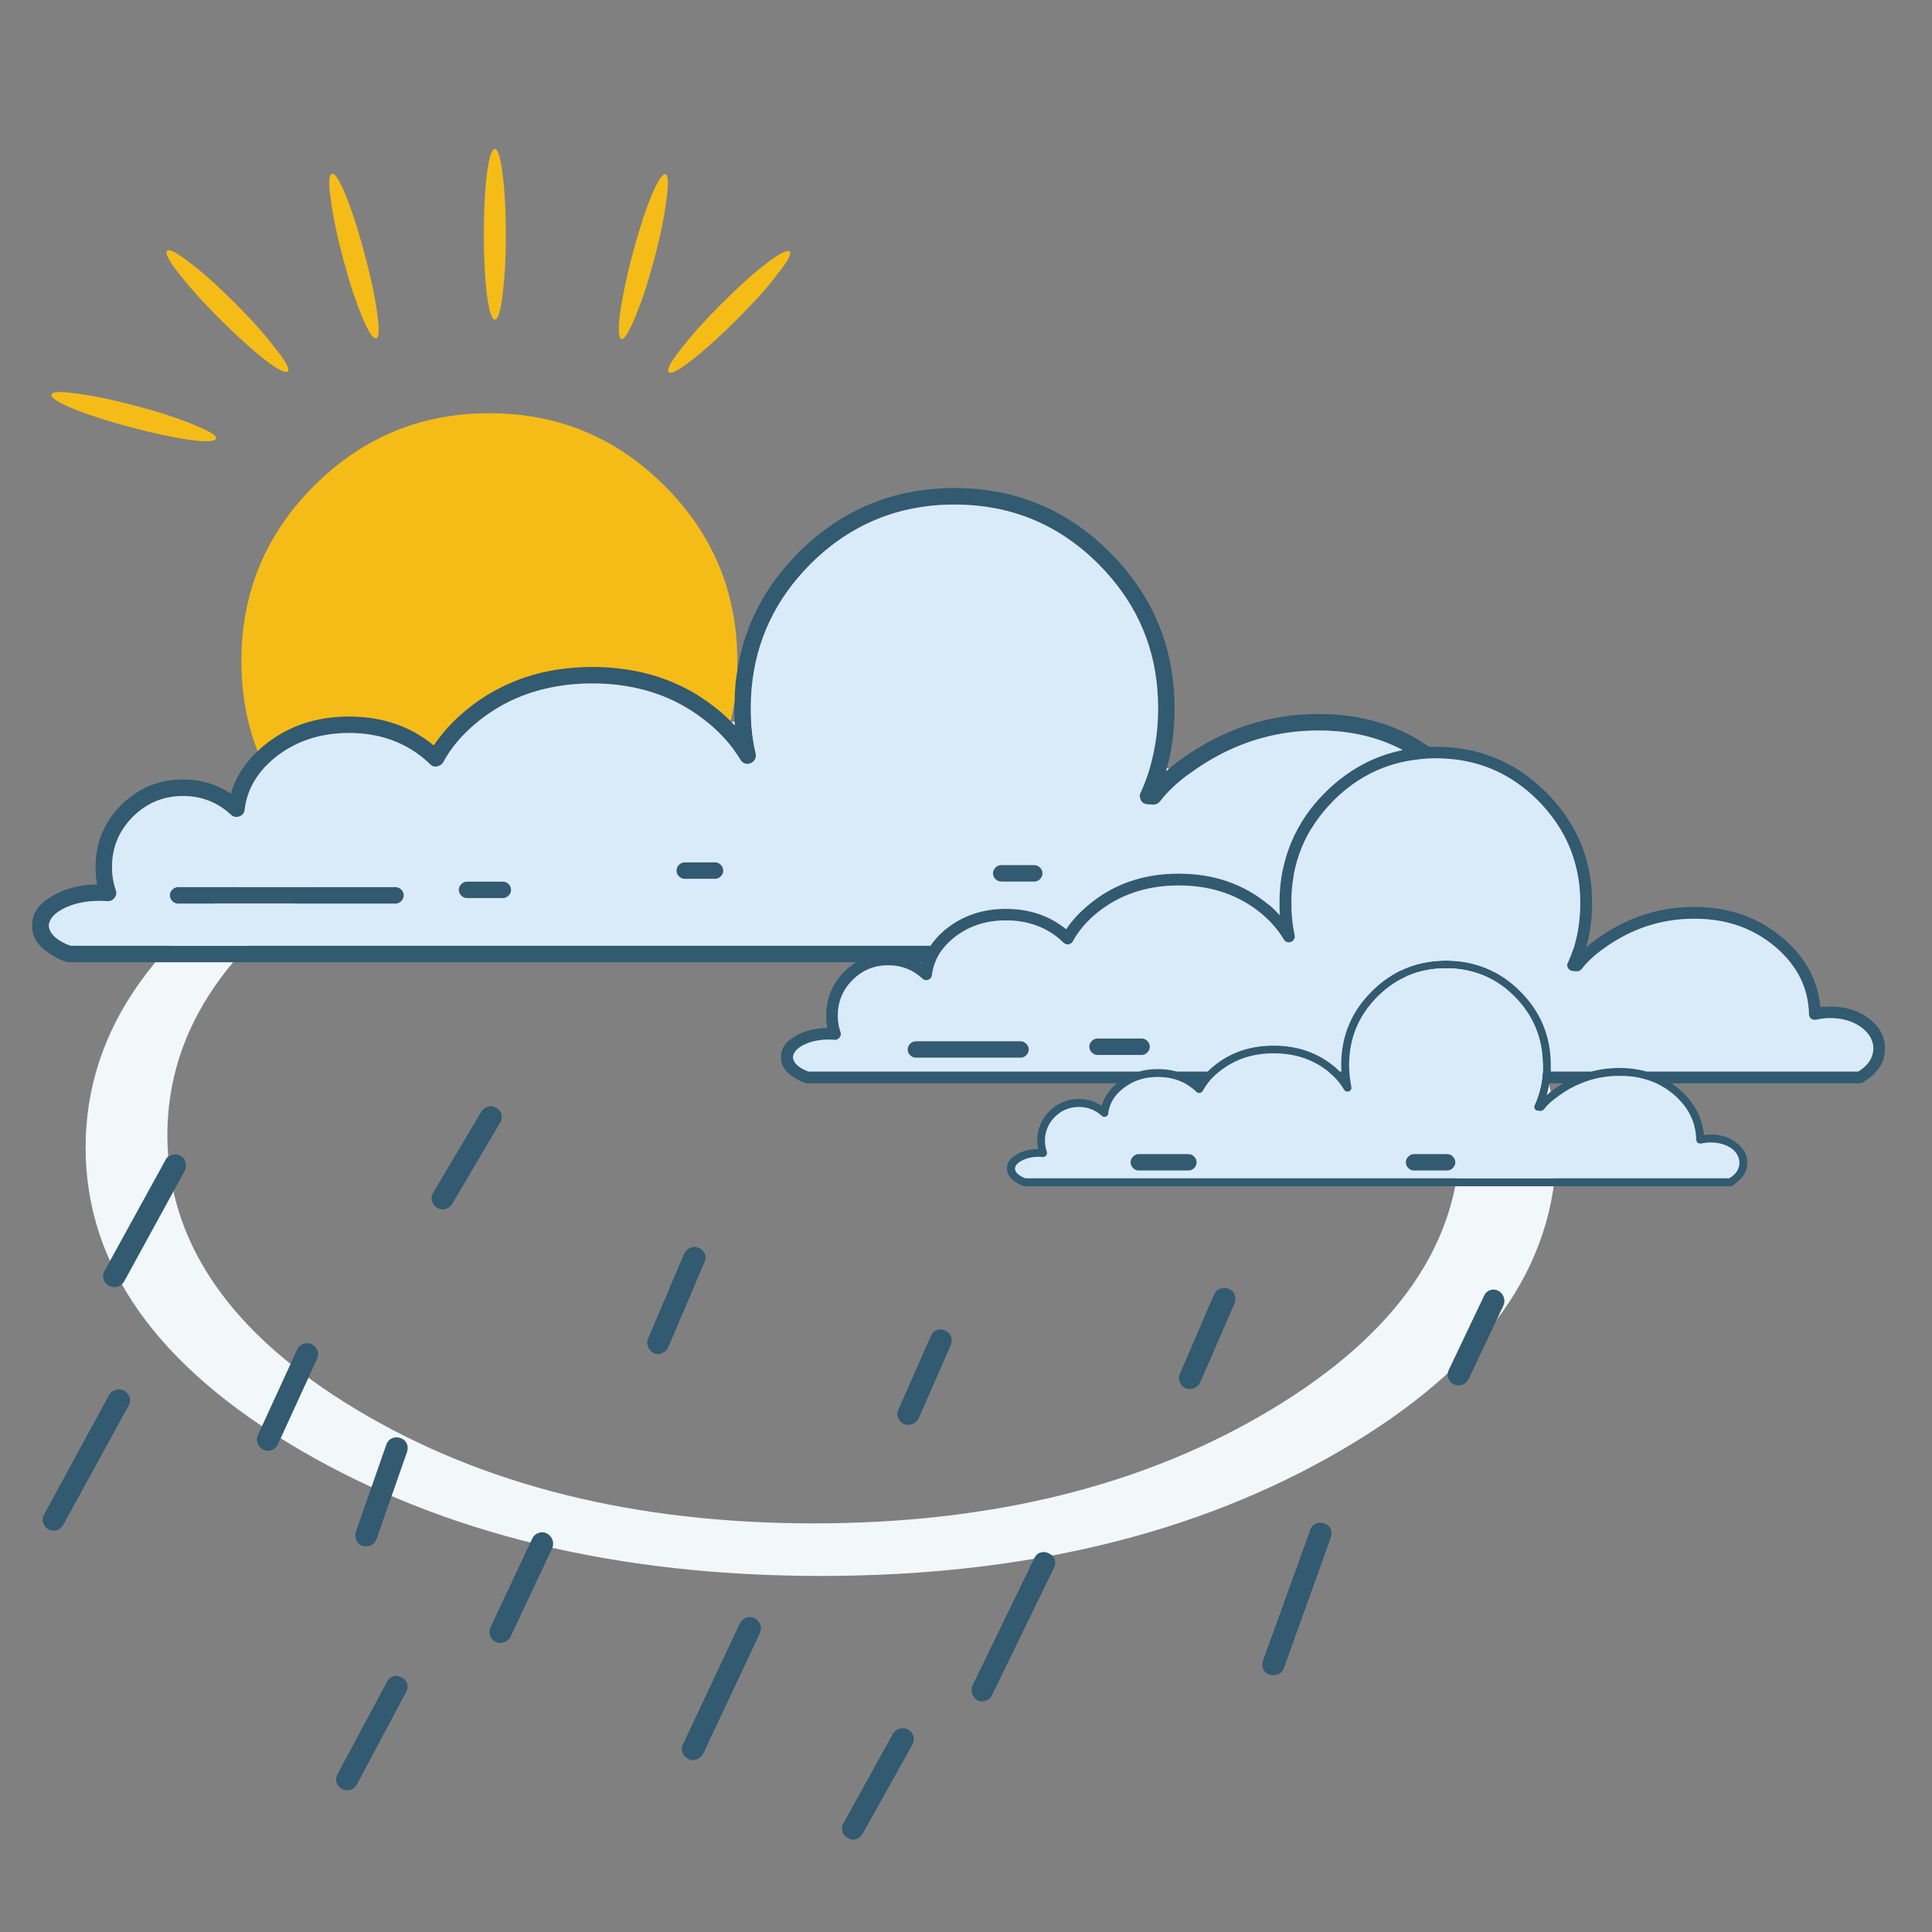 <?xml version="1.0" encoding="utf-8"?>
<!-- Generator: Adobe Illustrator 16.0.0, SVG Export Plug-In . SVG Version: 6.00 Build 0)  -->
<!DOCTYPE svg PUBLIC "-//W3C//DTD SVG 1.1//EN" "http://www.w3.org/Graphics/SVG/1.1/DTD/svg11.dtd">
<svg version="1.1" id="Layer_1" xmlns="http://www.w3.org/2000/svg" xmlns:xlink="http://www.w3.org/1999/xlink" x="0px" y="0px"
	 width="300px" height="300px" viewBox="0 0 300 300" enable-background="new 0 0 300 300" xml:space="preserve">
<rect x="0" y="0" width="300" height="300" fill="#808080" stroke="none"/>
<g>
	<path fill-rule="evenodd" clip-rule="evenodd" fill="#F2F7F9" d="M197.351,133.689c-19.601-11.766-43.261-17.649-70.981-17.649
		s-51.381,5.883-70.981,17.649c-19.601,11.766-29.401,25.968-29.401,42.605s9.8,30.84,29.401,42.606
		c19.601,11.766,43.261,17.649,70.981,17.649s51.38-5.884,70.981-17.649c19.601-11.767,29.401-25.969,29.401-42.606
		S216.951,145.455,197.351,133.689z M208.205,131.125c22.307,12.991,33.461,28.674,33.461,47.05
		c0,18.375-11.154,34.059-33.461,47.05c-22.278,12.991-49.188,19.487-80.725,19.487c-31.538,0-58.46-6.496-80.767-19.487
		c-22.279-12.991-33.418-28.675-33.418-47.05c0-18.376,11.139-34.06,33.418-47.05c22.307-12.991,49.229-19.487,80.767-19.487
		C159.018,111.639,185.927,118.134,208.205,131.125z"/>
	<path fill-rule="evenodd" clip-rule="evenodd" fill="#325A70" d="M61.114,260.311c0.427-0.142,0.84-0.086,1.239,0.171
		c0.456,0.199,0.755,0.526,0.897,0.982c0.114,0.428,0.057,0.841-0.171,1.239l-7.649,14.358c-0.228,0.428-0.555,0.713-0.982,0.855
		c-0.484,0.143-0.926,0.1-1.325-0.128c-0.457-0.229-0.741-0.57-0.855-1.025c-0.143-0.456-0.085-0.897,0.171-1.325l7.649-14.273
		C60.289,260.709,60.63,260.424,61.114,260.311z M60.003,224.285c0.171-0.456,0.456-0.77,0.855-0.94
		c0.427-0.199,0.868-0.213,1.324-0.042c0.457,0.143,0.784,0.428,0.983,0.854c0.171,0.398,0.186,0.826,0.043,1.282l-4.743,13.547
		c-0.171,0.456-0.457,0.783-0.855,0.982c-0.427,0.171-0.869,0.199-1.325,0.086c-0.456-0.171-0.769-0.47-0.94-0.897
		c-0.2-0.428-0.228-0.869-0.085-1.324L60.003,224.285z M17.953,215.825c0.456-0.144,0.897-0.1,1.325,0.127
		c0.398,0.2,0.684,0.542,0.855,1.026c0.114,0.456,0.056,0.883-0.171,1.281L9.833,236.764c-0.256,0.428-0.598,0.713-1.026,0.854
		c-0.456,0.115-0.883,0.071-1.281-0.128c-0.428-0.256-0.698-0.599-0.813-1.026c-0.171-0.455-0.128-0.882,0.128-1.281l10.085-18.546
		C17.156,216.209,17.497,215.938,17.953,215.825z M26.713,179.329c0.456-0.142,0.884-0.101,1.282,0.129
		c0.399,0.198,0.669,0.541,0.812,1.024c0.114,0.456,0.071,0.898-0.128,1.325l-9.401,17.18c-0.256,0.398-0.598,0.669-1.026,0.813
		c-0.484,0.113-0.926,0.07-1.324-0.129c-0.428-0.229-0.698-0.57-0.812-1.026c-0.171-0.484-0.128-0.925,0.128-1.324l9.444-17.179
		C25.887,179.714,26.229,179.443,26.713,179.329z M49.277,209.67c0.17,0.456,0.156,0.898-0.043,1.325l-6.068,13.247
		c-0.2,0.428-0.512,0.728-0.94,0.898c-0.456,0.2-0.897,0.185-1.325-0.044c-0.428-0.199-0.727-0.512-0.897-0.939
		c-0.172-0.456-0.157-0.896,0.042-1.324l6.111-13.291c0.2-0.398,0.513-0.684,0.94-0.854c0.456-0.171,0.883-0.157,1.282,0.043
		C48.807,208.93,49.106,209.243,49.277,209.67z M26.756,138.133c0.256-0.256,0.555-0.384,0.897-0.384h33.76
		c0.342,0,0.641,0.128,0.898,0.384c0.256,0.257,0.384,0.556,0.384,0.897c0,0.342-0.128,0.641-0.384,0.898
		c-0.257,0.256-0.556,0.384-0.898,0.384h-33.76c-0.342,0-0.641-0.128-0.897-0.384c-0.257-0.257-0.384-0.556-0.384-0.898
		C26.372,138.689,26.5,138.39,26.756,138.133z M139.66,268.431c0.456-0.143,0.898-0.101,1.325,0.127
		c0.427,0.229,0.713,0.57,0.855,1.026c0.113,0.455,0.057,0.897-0.171,1.325l-7.734,13.845c-0.256,0.428-0.599,0.713-1.026,0.855
		c-0.456,0.113-0.883,0.043-1.282-0.215c-0.427-0.227-0.698-0.555-0.812-0.982c-0.143-0.427-0.1-0.84,0.128-1.239l7.692-13.931
		C138.891,268.814,139.232,268.543,139.66,268.431z M224.957,212.747l5.471-11.494c0.17-0.428,0.47-0.728,0.896-0.898
		c0.456-0.171,0.897-0.143,1.325,0.086c0.398,0.199,0.684,0.526,0.854,0.982c0.142,0.427,0.129,0.854-0.042,1.282l-5.428,11.452
		c-0.229,0.399-0.542,0.684-0.94,0.854c-0.484,0.172-0.927,0.157-1.324-0.042c-0.428-0.199-0.728-0.526-0.897-0.983
		C224.729,213.559,224.757,213.146,224.957,212.747z M224.701,179.2c0.341,0,0.641,0.129,0.897,0.386
		c0.256,0.256,0.384,0.556,0.384,0.896c0,0.343-0.128,0.642-0.384,0.898c-0.257,0.256-0.557,0.384-0.897,0.384h-5.129
		c-0.342,0-0.641-0.128-0.897-0.384c-0.256-0.257-0.384-0.556-0.384-0.898c0-0.341,0.128-0.641,0.384-0.896
		c0.257-0.257,0.556-0.386,0.897-0.386H224.701z M241.28,169.159c0.484-0.343,0.97-0.656,1.453-0.94h-2.136
		c-0.115,0.627-0.256,1.239-0.428,1.837C240.513,169.742,240.882,169.443,241.28,169.159z M206.624,237.405
		c0.171,0.398,0.185,0.825,0.043,1.281l-7.308,20.342c-0.171,0.456-0.456,0.77-0.854,0.94c-0.456,0.171-0.912,0.2-1.368,0.085
		c-0.456-0.171-0.783-0.457-0.982-0.854c-0.199-0.428-0.214-0.868-0.043-1.324l7.351-20.299c0.142-0.456,0.427-0.784,0.854-0.983
		s0.869-0.213,1.325-0.042C206.098,236.693,206.425,236.978,206.624,237.405z M160.6,241.978c0.199-0.456,0.527-0.756,0.982-0.897
		c0.428-0.142,0.854-0.101,1.281,0.129c0.456,0.198,0.756,0.512,0.898,0.939c0.143,0.455,0.114,0.883-0.086,1.282l-9.615,19.743
		c-0.228,0.455-0.555,0.754-0.982,0.897c-0.454,0.17-0.883,0.156-1.281-0.044c-0.428-0.256-0.713-0.598-0.855-1.024
		c-0.143-0.456-0.114-0.898,0.085-1.326L160.6,241.978z M189.445,200.141c0.455-0.199,0.911-0.199,1.367,0
		c0.427,0.171,0.727,0.471,0.896,0.897c0.171,0.428,0.171,0.869,0,1.325l-5.341,12.307c-0.227,0.428-0.556,0.728-0.982,0.898
		c-0.457,0.17-0.897,0.17-1.324,0c-0.428-0.2-0.714-0.527-0.855-0.983c-0.2-0.428-0.2-0.84,0-1.239l5.298-12.308
		C188.705,200.582,189.018,200.283,189.445,200.141z M184.53,179.2c0.342,0,0.641,0.129,0.897,0.386
		c0.257,0.256,0.385,0.556,0.385,0.896c0,0.343-0.128,0.642-0.385,0.898c-0.257,0.256-0.556,0.384-0.897,0.384h-7.691
		c-0.343,0-0.641-0.128-0.897-0.384c-0.258-0.257-0.385-0.556-0.385-0.898c0-0.341,0.127-0.641,0.385-0.896
		c0.257-0.257,0.555-0.386,0.897-0.386H184.53z M140.386,221.124c-0.455-0.201-0.768-0.528-0.939-0.984
		c-0.171-0.427-0.157-0.84,0.042-1.238l5.043-11.41c0.17-0.456,0.47-0.77,0.897-0.94c0.428-0.17,0.869-0.157,1.325,0.043
		c0.427,0.171,0.726,0.471,0.897,0.897s0.171,0.869,0,1.325l-5,11.409c-0.228,0.428-0.556,0.728-0.983,0.898
		C141.241,221.294,140.813,221.294,140.386,221.124z M115.857,251.208c0.455-0.171,0.897-0.143,1.324,0.086
		c0.399,0.171,0.684,0.498,0.854,0.982c0.171,0.427,0.157,0.869-0.042,1.325l-8.804,18.717c-0.228,0.398-0.556,0.684-0.982,0.854
		c-0.484,0.199-0.926,0.186-1.325-0.042c-0.427-0.199-0.727-0.527-0.898-0.983c-0.17-0.428-0.156-0.839,0.043-1.238l8.846-18.803
		C115.074,251.679,115.401,251.379,115.857,251.208z M84.875,238.088c0.427,0.229,0.727,0.557,0.897,0.983
		c0.171,0.456,0.157,0.912-0.042,1.368l-6.453,13.718c-0.199,0.398-0.526,0.683-0.983,0.854c-0.427,0.171-0.855,0.156-1.282-0.043
		c-0.427-0.2-0.727-0.513-0.897-0.939c-0.171-0.428-0.157-0.87,0.042-1.326l6.453-13.717c0.199-0.456,0.526-0.77,0.983-0.94
		C83.991,237.875,84.418,237.889,84.875,238.088z M107.182,193.773c0.428-0.2,0.869-0.2,1.325,0c0.427,0.171,0.741,0.484,0.94,0.94
		c0.17,0.428,0.156,0.84-0.043,1.239l-5.64,13.247c-0.2,0.428-0.527,0.741-0.984,0.94c-0.398,0.171-0.812,0.171-1.239,0
		c-0.427-0.228-0.727-0.555-0.897-0.982c-0.2-0.456-0.2-0.898,0-1.325l5.599-13.162
		C106.441,194.244,106.755,193.944,107.182,193.773z M143.207,149.629c0.028-0.085,0.057-0.156,0.086-0.213h-0.385
		C142.993,149.473,143.093,149.543,143.207,149.629z M75.729,171.851c0.456-0.142,0.897-0.085,1.325,0.171
		c0.398,0.229,0.669,0.556,0.812,0.983c0.114,0.455,0.043,0.897-0.214,1.325l-7.436,12.605c-0.256,0.399-0.612,0.671-1.068,0.812
		c-0.427,0.114-0.855,0.044-1.282-0.213c-0.427-0.256-0.684-0.613-0.77-1.069c-0.142-0.427-0.085-0.854,0.172-1.282l7.478-12.563
		C74.975,172.222,75.302,171.964,75.729,171.851z M78.978,137.279c0.256,0.256,0.384,0.555,0.384,0.897
		c0,0.341-0.128,0.641-0.384,0.897c-0.257,0.257-0.556,0.385-0.898,0.385h-5.555c-0.342,0-0.641-0.128-0.897-0.385
		c-0.257-0.256-0.385-0.556-0.385-0.897c0-0.342,0.128-0.641,0.385-0.897c0.256-0.257,0.555-0.385,0.897-0.385h5.555
		C78.422,136.895,78.721,137.022,78.978,137.279z M106.328,136.467c-0.343,0-0.641-0.128-0.898-0.384
		c-0.256-0.257-0.384-0.556-0.384-0.897s0.128-0.641,0.384-0.898c0.257-0.256,0.555-0.384,0.898-0.384h4.7
		c0.342,0,0.641,0.128,0.897,0.384c0.256,0.257,0.385,0.556,0.385,0.898s-0.128,0.641-0.385,0.897
		c-0.256,0.256-0.555,0.384-0.897,0.384H106.328z M163.848,173.39l-0.043,0.042c-1.025,1.026-1.538,2.265-1.538,3.718
		c0,0.599,0.099,1.169,0.299,1.71c0.028,0.143,0.028,0.271,0,0.385c-0.058,0.113-0.129,0.214-0.214,0.299
		c-0.143,0.085-0.286,0.129-0.427,0.129c-0.172-0.028-0.356-0.044-0.557-0.044c-1.082,0-2.008,0.214-2.777,0.642
		c-0.626,0.342-0.954,0.74-0.982,1.196c0.028,0.456,0.356,0.855,0.982,1.197c0.2,0.113,0.413,0.214,0.642,0.299h109.271
		c0.143-0.085,0.271-0.171,0.386-0.257c0.797-0.57,1.195-1.296,1.195-2.18c0-0.826-0.398-1.552-1.195-2.179
		c-0.912-0.627-1.995-0.94-3.249-0.94c-0.541,0-1.04,0.057-1.496,0.171c-0.142,0-0.256-0.014-0.341-0.042
		c-0.143-0.028-0.243-0.101-0.3-0.215c-0.086-0.113-0.128-0.228-0.128-0.342c-0.058-2.706-1.196-5.027-3.419-6.965
		c-0.854-0.741-1.779-1.339-2.778-1.795c-1.737-0.798-3.66-1.183-5.768-1.154c-2.08,0-4.047,0.385-5.898,1.154
		c-1.225,0.484-2.393,1.14-3.504,1.966c-0.969,0.683-1.724,1.381-2.265,2.094c-0.058,0.086-0.143,0.142-0.257,0.171
		c-0.085,0.057-0.186,0.086-0.299,0.086l-0.385-0.044c-0.143-0.028-0.271-0.071-0.385-0.127c-0.085-0.114-0.142-0.229-0.171-0.343
		c-0.057-0.143-0.043-0.271,0.043-0.385c0.484-1.082,0.841-2.222,1.067-3.418c0.087-0.599,0.157-1.211,0.215-1.838
		c0-0.313,0-0.641,0-0.982c0-4.16-1.468-7.721-4.402-10.685c-2.934-2.906-6.48-4.358-10.641-4.358
		c-4.131,0-7.663,1.452-10.598,4.358l-0.043,0.044c-2.934,2.934-4.401,6.48-4.401,10.641c0,0.342,0.014,0.669,0.042,0.982
		c0.029,0.627,0.101,1.239,0.215,1.838c0.028,0.199,0.057,0.385,0.085,0.555c0.058,0.144,0.042,0.271-0.043,0.386
		c-0.085,0.171-0.185,0.27-0.299,0.299c-0.143,0.057-0.285,0.071-0.428,0.043c-0.142-0.058-0.256-0.143-0.342-0.257
		c-0.199-0.342-0.427-0.684-0.684-1.025c-0.456-0.599-1.011-1.169-1.666-1.71c-0.058-0.057-0.101-0.1-0.129-0.128
		c-2.364-1.881-5.185-2.82-8.461-2.82c-3.275,0-6.082,0.939-8.419,2.82c-0.058,0.028-0.113,0.071-0.17,0.128
		c-0.657,0.541-1.212,1.111-1.668,1.71c-0.284,0.398-0.541,0.798-0.77,1.196c-0.056,0.114-0.156,0.199-0.299,0.257
		c-0.113,0.057-0.242,0.07-0.384,0.042c-0.114-0.028-0.214-0.086-0.3-0.171c-0.143-0.143-0.3-0.285-0.471-0.428
		c-0.427-0.342-0.867-0.641-1.324-0.896c-1.225-0.655-2.62-0.982-4.188-0.982s-2.963,0.327-4.188,0.982
		c-0.456,0.256-0.897,0.555-1.324,0.896c-1.282,1.055-2.01,2.309-2.18,3.762c0,0.171-0.072,0.313-0.214,0.427
		c-0.114,0.086-0.242,0.128-0.385,0.128c-0.172,0-0.313-0.057-0.427-0.17c-0.999-0.912-2.18-1.368-3.549-1.368
		C166.098,171.894,164.873,172.392,163.848,173.39z M178.163,161.638c0.256,0.256,0.385,0.556,0.385,0.897
		c0,0.341-0.129,0.641-0.385,0.897c-0.257,0.256-0.556,0.384-0.897,0.384h-6.837c-0.343,0-0.641-0.128-0.897-0.384
		c-0.258-0.257-0.385-0.557-0.385-0.897c0-0.342,0.127-0.642,0.385-0.897c0.257-0.257,0.555-0.385,0.897-0.385h6.837
		C177.607,161.253,177.906,161.381,178.163,161.638z M159.36,163.859c-0.256,0.257-0.557,0.385-0.897,0.385h-16.239
		c-0.342,0-0.641-0.128-0.897-0.385c-0.257-0.256-0.385-0.556-0.385-0.897c0-0.341,0.128-0.641,0.385-0.897
		c0.256-0.256,0.555-0.384,0.897-0.384h16.239c0.341,0,0.642,0.128,0.897,0.384c0.256,0.257,0.385,0.557,0.385,0.897
		C159.745,163.304,159.616,163.604,159.36,163.859z M155.471,134.331h5.129c0.341,0,0.641,0.128,0.897,0.384
		c0.256,0.257,0.385,0.556,0.385,0.898c0,0.341-0.129,0.641-0.385,0.897c-0.257,0.256-0.557,0.385-0.897,0.385h-5.129
		c-0.342,0-0.641-0.128-0.896-0.385c-0.258-0.256-0.386-0.556-0.386-0.897c0-0.342,0.128-0.641,0.386-0.898
		C154.83,134.458,155.129,134.331,155.471,134.331z M207.094,124.288l-0.042,0.043c-4.358,4.387-6.538,9.672-6.538,15.854
		c0,1.766,0.17,3.447,0.512,5.043c0.058,0.199,0.029,0.399-0.084,0.598c-0.115,0.228-0.271,0.371-0.472,0.427
		c-0.198,0.085-0.399,0.1-0.598,0.043c-0.229-0.085-0.398-0.214-0.513-0.385c-0.854-1.453-2.023-2.806-3.504-4.06
		c-3.533-2.906-7.808-4.359-12.82-4.359c-5.014,0-9.287,1.453-12.82,4.359c-1.567,1.311-2.777,2.75-3.632,4.316
		c-0.087,0.171-0.229,0.299-0.428,0.385c-0.171,0.085-0.356,0.114-0.557,0.085c-0.171-0.057-0.328-0.143-0.47-0.256
		c-0.228-0.228-0.455-0.442-0.684-0.641c-2.279-1.88-5.028-2.821-8.247-2.821c-3.22,0-5.969,0.94-8.248,2.821
		c-0.428,0.37-0.812,0.74-1.155,1.111c-0.712,0.797-1.239,1.652-1.581,2.564c-0.256,0.627-0.428,1.282-0.513,1.966
		c0,0.228-0.1,0.426-0.299,0.598c-0.171,0.142-0.371,0.214-0.599,0.214c-0.256,0-0.456-0.086-0.598-0.257
		c-1.481-1.368-3.248-2.051-5.298-2.051c-2.137,0-3.975,0.755-5.513,2.265l-0.043,0.043c-1.51,1.538-2.265,3.376-2.265,5.513
		c0,0.911,0.143,1.766,0.427,2.563c0.057,0.199,0.057,0.399,0,0.599c-0.085,0.171-0.199,0.313-0.342,0.427
		c-0.199,0.143-0.399,0.2-0.598,0.172c-0.285-0.029-0.57-0.044-0.855-0.044c-1.624,0-3.006,0.313-4.146,0.94
		c-0.911,0.513-1.396,1.111-1.453,1.795c0.057,0.685,0.542,1.282,1.453,1.796c0.285,0.171,0.599,0.313,0.94,0.427h51.366
		c0.911-0.256,1.881-0.385,2.906-0.385s2.008,0.129,2.948,0.385h4.786c0.285-0.285,0.584-0.555,0.898-0.813
		c2.563-2.136,5.684-3.205,9.358-3.205c3.646,0,6.767,1.069,9.358,3.205h0.043c0.284,0.258,0.57,0.527,0.854,0.813h0.257
		c-0.029-0.313-0.043-0.641-0.043-0.982c0-4.502,1.595-8.334,4.786-11.496c3.19-3.163,7.022-4.743,11.495-4.743
		c4.502,0,8.334,1.581,11.496,4.743c3.19,3.162,4.785,6.994,4.785,11.496c0,0.342,0,0.669,0,0.982h6.283
		c1.396-0.37,2.834-0.555,4.316-0.555c1.51,0,2.934,0.185,4.272,0.555h32.863c0.17-0.113,0.341-0.228,0.512-0.342
		c1.197-0.883,1.811-1.966,1.839-3.248c-0.028-1.254-0.642-2.336-1.839-3.247c-1.338-0.969-2.948-1.453-4.829-1.453
		c-0.798,0-1.537,0.085-2.222,0.256c-0.199,0.028-0.37,0.015-0.513-0.042c-0.2-0.057-0.342-0.157-0.428-0.3
		c-0.113-0.171-0.171-0.342-0.171-0.513c-0.085-4.045-1.795-7.507-5.128-10.385c-3.504-2.991-7.749-4.472-12.734-4.444
		c-5.1,0-9.786,1.552-14.061,4.658c-1.424,1.026-2.549,2.08-3.375,3.162c-0.086,0.114-0.2,0.2-0.342,0.256
		c-0.143,0.085-0.299,0.114-0.471,0.085l-0.599-0.042c-0.199-0.028-0.37-0.1-0.512-0.214c-0.144-0.143-0.242-0.313-0.3-0.512
		c-0.057-0.2-0.028-0.385,0.086-0.556c0.342-0.769,0.654-1.567,0.94-2.394c0.655-2.165,0.982-4.472,0.982-6.922
		c0-0.883-0.043-1.738-0.128-2.564c-0.541-5.1-2.693-9.544-6.453-13.333c-4.045-4.045-8.874-6.21-14.486-6.496
		c-0.456-0.028-0.912-0.042-1.367-0.042c-0.912,0-1.81,0.057-2.693,0.171C215.214,118.462,210.826,120.584,207.094,124.288z
		 M148.207,75.785c9.43,0,17.479,3.333,24.145,9.999c5.954,5.955,9.259,13.005,9.913,21.153c0.087,0.998,0.129,2.009,0.129,3.035
		c0,3.419-0.441,6.68-1.324,9.786c0.684-0.626,1.452-1.239,2.307-1.837c6.524-4.701,13.618-7.051,21.282-7.051
		c6.638-0.028,12.407,1.681,17.308,5.128c0.313-0.028,0.641-0.042,0.983-0.042c6.694,0,12.405,2.364,17.136,7.093
		c4.758,4.729,7.136,10.441,7.136,17.137c0,2.45-0.313,4.771-0.938,6.966c0.483-0.456,1.025-0.898,1.623-1.325
		c4.644-3.333,9.687-5,15.128-5c5.47,0,10.1,1.638,13.889,4.915c3.476,2.991,5.384,6.538,5.726,10.64
		c0.513-0.057,1.041-0.086,1.581-0.086c2.309,0,4.273,0.599,5.898,1.796c1.737,1.311,2.592,2.877,2.563,4.7
		c0.028,1.852-0.826,3.419-2.563,4.701c-0.028,0-0.043,0.014-0.043,0.042c-0.284,0.171-0.557,0.357-0.812,0.557
		c-0.143,0.085-0.299,0.128-0.471,0.128h-29.23c0.399,0.284,0.783,0.583,1.154,0.896c2.336,1.995,3.618,4.374,3.846,7.138
		c0.343-0.058,0.697-0.086,1.068-0.086c1.539,0,2.85,0.413,3.932,1.239c1.168,0.854,1.752,1.895,1.752,3.119
		c0,1.254-0.584,2.308-1.752,3.162v0.043c-0.199,0.114-0.385,0.243-0.556,0.385c-0.085,0.057-0.185,0.086-0.299,0.086H159.104
		c-0.058,0-0.115-0.015-0.171-0.043c-0.343-0.114-0.656-0.257-0.94-0.428c-1.111-0.627-1.652-1.381-1.624-2.265
		c-0.028-0.911,0.513-1.666,1.624-2.266c0.884-0.512,1.951-0.769,3.205-0.769c-0.087-0.427-0.129-0.854-0.129-1.282
		c0-1.795,0.627-3.333,1.881-4.614c1.282-1.253,2.806-1.881,4.571-1.881c1.341,0,2.522,0.356,3.549,1.068
		c0.369-1.311,1.153-2.479,2.35-3.504h-48.076c-0.085,0-0.171-0.014-0.257-0.043c-0.513-0.171-0.983-0.385-1.41-0.642
		c-1.653-0.911-2.45-2.036-2.393-3.376c-0.057-1.339,0.74-2.464,2.393-3.376c1.339-0.74,2.935-1.125,4.787-1.153
		c-0.114-0.627-0.171-1.268-0.171-1.923c0-2.649,0.94-4.93,2.821-6.837c0.569-0.57,1.182-1.054,1.837-1.453H10.731
		c-0.142,0-0.271-0.014-0.384-0.043c-0.712-0.228-1.382-0.527-2.009-0.897h0.043c-2.336-1.282-3.462-2.863-3.376-4.743
		c-0.085-1.88,1.04-3.461,3.376-4.744c1.852-1.054,4.088-1.609,6.709-1.667c-0.171-0.855-0.257-1.752-0.257-2.692
		c0-3.732,1.325-6.937,3.974-9.615c2.679-2.65,5.884-3.975,9.615-3.975c2.792,0,5.271,0.74,7.436,2.222
		c0.683-2.45,2.065-4.658,4.146-6.624c0.285-0.284,0.598-0.569,0.939-0.854c3.675-3.02,8.091-4.53,13.248-4.53
		c5.128,0,9.516,1.496,13.163,4.487c1.282-1.937,2.92-3.732,4.914-5.385c1.596-1.339,3.305-2.479,5.128-3.419
		c4.302-2.25,9.159-3.375,14.572-3.375c5.413,0,10.285,1.125,14.615,3.375c1.795,0.94,3.49,2.08,5.085,3.419h0.043
		c0.598,0.513,1.182,1.054,1.752,1.624c0.199,0.199,0.413,0.427,0.641,0.684c-0.057-0.883-0.085-1.781-0.085-2.692
		c0-0.371,0.014-0.727,0.042-1.068c0-0.656,0.028-1.311,0.085-1.966c0.057-0.968,0.17-1.909,0.342-2.82
		c1.111-6.979,4.288-13.091,9.53-18.333C130.714,79.118,138.776,75.785,148.207,75.785z M125.856,87.579l-0.042,0.043
		c-5.413,5.441-8.447,11.88-9.103,19.315c-0.085,0.998-0.128,2.009-0.128,3.035c0,2.479,0.256,4.843,0.769,7.093
		c0.057,0.285,0.014,0.57-0.128,0.855c-0.171,0.285-0.399,0.484-0.684,0.599c-0.285,0.114-0.57,0.128-0.855,0.042
		c-0.313-0.114-0.541-0.299-0.683-0.556c-0.685-1.111-1.467-2.165-2.35-3.162c-0.798-0.883-1.667-1.724-2.607-2.521
		c-3.191-2.649-6.794-4.444-10.812-5.385c-2.279-0.542-4.7-0.812-7.264-0.812s-4.986,0.27-7.265,0.812
		c-4.045,0.94-7.649,2.735-10.812,5.385c-2.193,1.823-3.889,3.846-5.085,6.068c-0.143,0.228-0.342,0.398-0.598,0.512
		c-0.257,0.114-0.513,0.157-0.769,0.129c-0.257-0.057-0.484-0.185-0.684-0.385c-0.313-0.313-0.641-0.613-0.983-0.897
		c-3.191-2.621-7.051-3.932-11.581-3.932s-8.404,1.311-11.623,3.932c-0.542,0.456-1.04,0.926-1.496,1.411
		c-1.767,1.937-2.792,4.13-3.077,6.581c-0.028,0.313-0.171,0.584-0.427,0.812c-0.256,0.199-0.542,0.299-0.855,0.299
		c-0.341,0-0.626-0.114-0.854-0.341c-2.08-1.938-4.559-2.906-7.436-2.906c-3.02,0-5.612,1.068-7.777,3.205l-0.043,0.042
		c-2.137,2.165-3.205,4.758-3.205,7.778c0,1.282,0.199,2.493,0.599,3.633c0.085,0.256,0.085,0.527,0,0.812
		c-0.114,0.257-0.285,0.47-0.513,0.641c-0.257,0.171-0.527,0.242-0.813,0.214c-0.398-0.029-0.797-0.043-1.196-0.043
		c-2.279,0-4.23,0.441-5.854,1.324c-1.282,0.712-1.966,1.553-2.051,2.522c0.085,0.969,0.769,1.809,2.051,2.521
		c0.399,0.228,0.84,0.428,1.325,0.599h133.544c0.598-0.912,1.368-1.752,2.307-2.522c2.622-2.136,5.755-3.205,9.402-3.205
		c3.646,0,6.766,1.055,9.358,3.163c0.911-1.368,2.08-2.636,3.504-3.804c3.846-3.219,8.504-4.829,13.975-4.829
		c5.44,0,10.099,1.61,13.974,4.829h0.043c0.598,0.513,1.154,1.054,1.666,1.625c-0.028-0.627-0.042-1.268-0.042-1.923
		c0-6.695,2.364-12.408,7.094-17.137c3.505-3.475,7.521-5.669,12.051-6.581c-3.874-2.052-8.262-3.063-13.162-3.035
		c-7.151,0-13.747,2.194-19.786,6.582c-1.994,1.424-3.576,2.905-4.743,4.444c-0.143,0.171-0.313,0.299-0.513,0.384
		s-0.413,0.114-0.641,0.085l-0.854-0.043c-0.285-0.028-0.527-0.128-0.728-0.299c-0.198-0.199-0.327-0.441-0.384-0.727
		c-0.086-0.285-0.057-0.541,0.085-0.769c1.822-4.018,2.735-8.391,2.735-13.12c0-1.026-0.043-2.037-0.129-3.035
		c-0.627-7.436-3.675-13.888-9.146-19.358c-6.152-6.153-13.603-9.23-22.349-9.23C139.489,78.349,132.039,81.426,125.856,87.579z"/>
	<path fill-rule="evenodd" clip-rule="evenodd" fill="#F5BC18" d="M122.609,39.076c0.342,0.342-0.313,1.539-1.966,3.59
		c-0.655,0.883-1.41,1.809-2.265,2.777c-1.168,1.311-2.493,2.707-3.974,4.188c-2.564,2.564-4.886,4.659-6.965,6.282
		c-2.051,1.595-3.248,2.222-3.59,1.88c-0.371-0.342,0.256-1.538,1.88-3.59c1.595-2.079,3.675-4.401,6.239-6.965
		c0.627-0.627,1.239-1.226,1.838-1.795c1.852-1.794,3.561-3.291,5.128-4.487C121.014,39.361,122.238,38.734,122.609,39.076z
		 M78.08,45.443c-0.028,0.114-0.042,0.214-0.042,0.299c-0.313,2.592-0.713,3.889-1.197,3.889c-0.484,0-0.897-1.296-1.24-3.889
		c0-0.085-0.014-0.185-0.042-0.299c-0.285-2.535-0.427-5.555-0.427-9.06c0-3.646,0.156-6.766,0.469-9.359
		c0.342-2.592,0.755-3.889,1.24-3.889c0.484,0,0.883,1.296,1.197,3.889c0.341,2.593,0.513,5.712,0.513,9.359
		C78.55,39.888,78.393,42.908,78.08,45.443z M103.336,27.068c0.456,0.114,0.499,1.467,0.128,4.06
		c-0.313,2.564-0.94,5.612-1.88,9.145c-0.513,1.88-1.025,3.604-1.539,5.171c-0.456,1.368-0.926,2.621-1.41,3.761
		c-0.969,2.393-1.681,3.533-2.137,3.419c-0.457-0.143-0.527-1.496-0.214-4.06c0.143-0.969,0.328-2.009,0.556-3.12
		c0.342-1.852,0.812-3.874,1.41-6.068c0.94-3.533,1.895-6.496,2.863-8.889C102.139,28.064,102.88,26.925,103.336,27.068z
		 M103.208,75.443c7.521,7.521,11.282,16.595,11.282,27.221c0,0.485,0,0.969,0,1.453c-0.171,0.912-0.285,1.852-0.342,2.82
		c-0.057,0.656-0.085,1.311-0.085,1.966c-0.171,1.025-0.37,2.051-0.598,3.077c-0.57-0.57-1.154-1.111-1.752-1.624h-0.043
		c-1.596-1.339-3.291-2.479-5.085-3.419c-4.33-2.25-9.202-3.375-14.615-3.375c-5.414,0-10.271,1.125-14.572,3.375
		c-1.824,0.94-3.533,2.08-5.128,3.419c-1.994,1.652-3.632,3.448-4.914,5.385c-3.647-2.991-8.034-4.487-13.163-4.487
		c-5.157,0-9.572,1.51-13.248,4.53c-0.342,0.285-0.655,0.57-0.939,0.854c-1.681-4.302-2.522-8.96-2.522-13.974
		c0-10.626,3.761-19.7,11.282-27.221c1.282-1.282,2.621-2.464,4.017-3.547c6.667-5.156,14.401-7.734,23.205-7.734
		s16.538,2.578,23.205,7.734C100.586,72.979,101.925,74.161,103.208,75.443z M58.038,45.443c0.2,1.083,0.371,2.094,0.513,3.034
		c0.371,2.592,0.328,3.946-0.128,4.06c-0.484,0.142-1.225-0.998-2.222-3.419c-0.456-1.111-0.912-2.336-1.368-3.675
		c-0.513-1.567-1.025-3.305-1.539-5.213c-0.94-3.533-1.581-6.595-1.923-9.188c-0.37-2.564-0.313-3.917,0.171-4.06
		c0.456-0.114,1.183,1.026,2.18,3.419c0.969,2.421,1.923,5.398,2.863,8.931C57.183,41.555,57.667,43.591,58.038,45.443z
		 M34.833,45.443c0.57,0.542,1.14,1.097,1.709,1.667c2.564,2.564,4.63,4.886,6.197,6.966c1.652,2.051,2.308,3.247,1.966,3.589
		c-0.37,0.342-1.595-0.285-3.675-1.88c-2.051-1.624-4.358-3.718-6.922-6.282c-1.425-1.425-2.707-2.778-3.846-4.06
		c-0.912-1.026-1.723-1.994-2.436-2.906c-1.624-2.052-2.25-3.248-1.88-3.59c0.341-0.342,1.539,0.285,3.59,1.881
		C31.158,42.053,32.924,43.591,34.833,45.443z M12.013,61.127c2.593,0.342,5.656,0.983,9.188,1.923
		c3.532,0.939,6.496,1.908,8.889,2.906c2.421,0.968,3.575,1.681,3.461,2.137c-0.143,0.484-1.51,0.556-4.102,0.213
		c-2.564-0.37-5.612-1.025-9.146-1.966c-3.532-0.94-6.509-1.895-8.931-2.863c-2.393-0.998-3.518-1.738-3.376-2.223
		C8.11,60.8,9.449,60.756,12.013,61.127z"/>
	<path fill-rule="evenodd" clip-rule="evenodd" fill="#D9EBF9" d="M125.856,87.579c6.182-6.153,13.632-9.23,22.35-9.23
		c8.747,0,16.197,3.077,22.349,9.23c5.471,5.47,8.519,11.923,9.146,19.358c0.086,0.998,0.129,2.009,0.129,3.035
		c0,4.729-0.913,9.102-2.735,13.12c-0.142,0.228-0.171,0.484-0.085,0.769c0.057,0.285,0.186,0.527,0.384,0.727
		c0.2,0.171,0.442,0.271,0.728,0.299l0.854,0.043c0.228,0.029,0.441,0,0.641-0.085s0.37-0.213,0.513-0.384
		c1.167-1.539,2.749-3.02,4.743-4.444c6.039-4.388,12.635-6.582,19.786-6.582c4.9-0.028,9.288,0.983,13.162,3.035
		c-4.53,0.911-8.546,3.105-12.051,6.581c-4.729,4.729-7.094,10.441-7.094,17.137c0,0.655,0.014,1.296,0.042,1.923
		c-0.512-0.57-1.068-1.111-1.666-1.625h-0.043c-3.875-3.219-8.533-4.829-13.974-4.829c-5.471,0-10.129,1.61-13.975,4.829
		c-1.424,1.168-2.593,2.436-3.504,3.804c-2.593-2.108-5.712-3.163-9.358-3.163c-3.647,0-6.78,1.069-9.402,3.205
		c-0.939,0.77-1.709,1.61-2.307,2.522H10.945c-0.484-0.171-0.926-0.371-1.325-0.599c-1.282-0.712-1.966-1.552-2.051-2.521
		c0.085-0.969,0.769-1.81,2.051-2.522c1.624-0.883,3.575-1.324,5.854-1.324c0.399,0,0.798,0.014,1.196,0.043
		c0.285,0.028,0.556-0.043,0.813-0.214c0.228-0.171,0.399-0.384,0.513-0.641c0.085-0.285,0.085-0.556,0-0.812
		c-0.399-1.14-0.599-2.351-0.599-3.633c0-3.02,1.068-5.613,3.205-7.778l0.043-0.042c2.165-2.137,4.757-3.205,7.777-3.205
		c2.877,0,5.356,0.969,7.436,2.906c0.228,0.228,0.513,0.341,0.854,0.341c0.313,0,0.599-0.1,0.855-0.299
		c0.256-0.228,0.399-0.499,0.427-0.812c0.285-2.45,1.311-4.644,3.077-6.581c0.456-0.485,0.955-0.955,1.496-1.411
		c3.219-2.621,7.093-3.932,11.623-3.932s8.39,1.311,11.581,3.932c0.342,0.285,0.669,0.584,0.983,0.897
		c0.2,0.2,0.427,0.328,0.684,0.385c0.256,0.028,0.512-0.015,0.769-0.129c0.256-0.114,0.456-0.284,0.598-0.512
		c1.197-2.222,2.892-4.245,5.085-6.068c3.163-2.649,6.766-4.444,10.812-5.385c2.279-0.542,4.701-0.812,7.265-0.812
		s4.985,0.27,7.264,0.812c4.018,0.94,7.621,2.735,10.812,5.385c0.94,0.797,1.809,1.638,2.607,2.521
		c0.883,0.997,1.666,2.051,2.35,3.162c0.142,0.256,0.37,0.442,0.683,0.556c0.285,0.085,0.57,0.071,0.855-0.042
		c0.285-0.114,0.513-0.313,0.684-0.599c0.142-0.285,0.185-0.57,0.128-0.855c-0.513-2.25-0.769-4.615-0.769-7.093
		c0-1.026,0.042-2.037,0.128-3.035c0.655-7.436,3.689-13.874,9.103-19.315L125.856,87.579z M207.094,124.288
		c3.732-3.704,8.12-5.826,13.162-6.367c0.884-0.114,1.781-0.171,2.693-0.171c0.455,0,0.911,0.014,1.367,0.042
		c5.612,0.285,10.441,2.45,14.486,6.496c3.76,3.79,5.912,8.233,6.453,13.333c0.085,0.826,0.128,1.681,0.128,2.564
		c0,2.45-0.327,4.757-0.982,6.922c-0.286,0.826-0.599,1.625-0.94,2.394c-0.114,0.171-0.143,0.356-0.086,0.556
		c0.058,0.199,0.156,0.37,0.3,0.512c0.142,0.114,0.313,0.186,0.512,0.214l0.599,0.042c0.172,0.029,0.328,0,0.471-0.085
		c0.142-0.057,0.256-0.142,0.342-0.256c0.826-1.082,1.951-2.136,3.375-3.162c4.274-3.105,8.961-4.658,14.061-4.658
		c4.985-0.028,9.23,1.453,12.734,4.444c3.333,2.878,5.043,6.34,5.128,10.385c0,0.171,0.058,0.342,0.171,0.513
		c0.086,0.143,0.228,0.243,0.428,0.3c0.143,0.057,0.313,0.07,0.513,0.042c0.685-0.171,1.424-0.256,2.222-0.256
		c1.881,0,3.491,0.484,4.829,1.453c1.197,0.911,1.811,1.993,1.839,3.247c-0.028,1.282-0.642,2.365-1.839,3.248
		c-0.171,0.114-0.342,0.229-0.512,0.342h-32.863c-1.339-0.37-2.763-0.555-4.272-0.555c-1.482,0-2.921,0.185-4.316,0.555h-6.283
		c0-0.313,0-0.641,0-0.982c0-4.502-1.595-8.334-4.785-11.496c-3.162-3.163-6.994-4.743-11.496-4.743
		c-4.473,0-8.305,1.581-11.495,4.743c-3.191,3.162-4.786,6.994-4.786,11.496c0,0.342,0.014,0.669,0.043,0.982h-0.257
		c-0.284-0.285-0.57-0.555-0.854-0.813h-0.043c-2.592-2.136-5.712-3.205-9.358-3.205c-3.675,0-6.795,1.069-9.358,3.205
		c-0.314,0.258-0.613,0.527-0.898,0.813h-4.786c-0.94-0.256-1.923-0.385-2.948-0.385s-1.995,0.129-2.906,0.385h-51.366
		c-0.342-0.113-0.655-0.256-0.94-0.427c-0.911-0.514-1.396-1.111-1.453-1.796c0.057-0.684,0.542-1.282,1.453-1.795
		c1.14-0.627,2.522-0.94,4.146-0.94c0.285,0,0.57,0.015,0.855,0.044c0.199,0.028,0.399-0.029,0.598-0.172
		c0.143-0.113,0.256-0.256,0.342-0.427c0.057-0.199,0.057-0.399,0-0.599c-0.285-0.798-0.427-1.652-0.427-2.563
		c0-2.137,0.755-3.975,2.265-5.513l0.043-0.043c1.539-1.51,3.376-2.265,5.513-2.265c2.05,0,3.817,0.683,5.298,2.051
		c0.143,0.171,0.342,0.257,0.598,0.257c0.228,0,0.427-0.072,0.599-0.214c0.199-0.172,0.299-0.37,0.299-0.598
		c0.085-0.684,0.257-1.339,0.513-1.966c0.341-0.912,0.869-1.767,1.581-2.564c0.343-0.371,0.727-0.741,1.155-1.111
		c2.278-1.88,5.028-2.821,8.248-2.821c3.219,0,5.968,0.94,8.247,2.821c0.229,0.199,0.456,0.413,0.684,0.641
		c0.142,0.114,0.299,0.2,0.47,0.256c0.2,0.029,0.386,0,0.557-0.085c0.199-0.085,0.341-0.214,0.428-0.385
		c0.854-1.566,2.064-3.005,3.632-4.316c3.533-2.906,7.807-4.359,12.82-4.359c5.013,0,9.287,1.453,12.82,4.359
		c1.48,1.253,2.649,2.607,3.504,4.06c0.114,0.171,0.284,0.299,0.513,0.385c0.198,0.057,0.399,0.042,0.598-0.043
		c0.2-0.057,0.356-0.199,0.472-0.427c0.113-0.199,0.142-0.398,0.084-0.598c-0.342-1.596-0.512-3.277-0.512-5.043
		c0-6.182,2.18-11.467,6.538-15.854L207.094,124.288z M155.471,134.331c-0.342,0-0.641,0.128-0.896,0.384
		c-0.258,0.257-0.386,0.556-0.386,0.898c0,0.341,0.128,0.641,0.386,0.897c0.255,0.256,0.554,0.385,0.896,0.385h5.129
		c0.341,0,0.641-0.128,0.897-0.385c0.256-0.256,0.385-0.556,0.385-0.897c0-0.342-0.129-0.641-0.385-0.898
		c-0.257-0.256-0.557-0.384-0.897-0.384H155.471z M159.36,163.859c0.256-0.256,0.385-0.556,0.385-0.897
		c0-0.341-0.129-0.641-0.385-0.897c-0.256-0.256-0.557-0.384-0.897-0.384h-16.239c-0.342,0-0.641,0.128-0.897,0.384
		c-0.257,0.257-0.385,0.557-0.385,0.897c0,0.342,0.128,0.642,0.385,0.897c0.256,0.257,0.555,0.385,0.897,0.385h16.239
		C158.804,164.244,159.104,164.116,159.36,163.859z M178.163,161.638c-0.257-0.257-0.556-0.385-0.897-0.385h-6.837
		c-0.343,0-0.641,0.128-0.897,0.385c-0.258,0.256-0.385,0.556-0.385,0.897c0,0.341,0.127,0.641,0.385,0.897
		c0.257,0.256,0.555,0.384,0.897,0.384h6.837c0.342,0,0.641-0.128,0.897-0.384c0.256-0.257,0.385-0.557,0.385-0.897
		C178.548,162.193,178.419,161.894,178.163,161.638z M163.848,173.39c1.025-0.998,2.25-1.496,3.674-1.496
		c1.369,0,2.55,0.456,3.549,1.368c0.113,0.113,0.255,0.17,0.427,0.17c0.143,0,0.271-0.042,0.385-0.128
		c0.142-0.113,0.214-0.256,0.214-0.427c0.17-1.453,0.897-2.707,2.18-3.762c0.427-0.342,0.868-0.641,1.324-0.896
		c1.225-0.655,2.62-0.982,4.188-0.982s2.963,0.327,4.188,0.982c0.457,0.256,0.897,0.555,1.324,0.896
		c0.171,0.143,0.328,0.285,0.471,0.428c0.086,0.085,0.186,0.143,0.3,0.171c0.142,0.028,0.271,0.015,0.384-0.042
		c0.143-0.058,0.243-0.143,0.299-0.257c0.229-0.398,0.485-0.798,0.77-1.196c0.456-0.599,1.011-1.169,1.668-1.71
		c0.057-0.057,0.112-0.1,0.17-0.128c2.337-1.881,5.144-2.82,8.419-2.82c3.276,0,6.097,0.939,8.461,2.82
		c0.028,0.028,0.071,0.071,0.129,0.128c0.655,0.541,1.21,1.111,1.666,1.71c0.257,0.342,0.484,0.684,0.684,1.025
		c0.086,0.114,0.2,0.199,0.342,0.257c0.143,0.028,0.285,0.014,0.428-0.043c0.114-0.029,0.214-0.128,0.299-0.299
		c0.085-0.114,0.101-0.242,0.043-0.386c-0.028-0.17-0.057-0.355-0.085-0.555c-0.114-0.599-0.186-1.211-0.215-1.838
		c-0.028-0.313-0.042-0.641-0.042-0.982c0-4.16,1.468-7.707,4.401-10.641l0.043-0.044c2.935-2.906,6.467-4.358,10.598-4.358
		c4.16,0,7.707,1.452,10.641,4.358c2.935,2.964,4.402,6.524,4.402,10.685c0,0.342,0,0.669,0,0.982
		c-0.058,0.627-0.128,1.239-0.215,1.838c-0.227,1.196-0.583,2.336-1.067,3.418c-0.086,0.114-0.1,0.242-0.043,0.385
		c0.029,0.114,0.086,0.229,0.171,0.343c0.113,0.056,0.242,0.099,0.385,0.127l0.385,0.044c0.113,0,0.214-0.029,0.299-0.086
		c0.114-0.029,0.199-0.085,0.257-0.171c0.541-0.713,1.296-1.411,2.265-2.094c1.111-0.826,2.279-1.481,3.504-1.966
		c1.852-0.77,3.818-1.154,5.898-1.154c2.107-0.028,4.03,0.356,5.768,1.154c0.999,0.456,1.924,1.054,2.778,1.795
		c2.223,1.938,3.361,4.259,3.419,6.965c0,0.114,0.042,0.229,0.128,0.342c0.057,0.114,0.157,0.187,0.3,0.215
		c0.085,0.028,0.199,0.042,0.341,0.042c0.456-0.114,0.955-0.171,1.496-0.171c1.254,0,2.337,0.313,3.249,0.94
		c0.797,0.627,1.195,1.353,1.195,2.179c0,0.884-0.398,1.609-1.195,2.18c-0.115,0.086-0.243,0.172-0.386,0.257H159.232
		c-0.229-0.085-0.441-0.186-0.642-0.299c-0.626-0.342-0.954-0.741-0.982-1.197c0.028-0.456,0.356-0.854,0.982-1.196
		c0.77-0.428,1.695-0.642,2.777-0.642c0.2,0,0.385,0.016,0.557,0.044c0.141,0,0.284-0.044,0.427-0.129
		c0.085-0.085,0.156-0.186,0.214-0.299c0.028-0.114,0.028-0.242,0-0.385c-0.2-0.541-0.299-1.111-0.299-1.71
		c0-1.453,0.513-2.691,1.538-3.718L163.848,173.39z M78.978,137.279c-0.257-0.257-0.556-0.385-0.898-0.385h-5.555
		c-0.342,0-0.641,0.128-0.897,0.385c-0.257,0.256-0.385,0.555-0.385,0.897c0,0.341,0.128,0.641,0.385,0.897
		c0.256,0.257,0.555,0.385,0.897,0.385h5.555c0.342,0,0.641-0.128,0.898-0.385c0.256-0.256,0.384-0.556,0.384-0.897
		C79.362,137.834,79.234,137.536,78.978,137.279z M105.43,136.083c0.257,0.256,0.555,0.384,0.898,0.384h4.7
		c0.342,0,0.641-0.128,0.897-0.384c0.256-0.257,0.385-0.556,0.385-0.897s-0.128-0.641-0.385-0.898
		c-0.256-0.256-0.555-0.384-0.897-0.384h-4.7c-0.343,0-0.641,0.128-0.898,0.384c-0.256,0.257-0.384,0.556-0.384,0.898
		S105.173,135.826,105.43,136.083z M185.428,179.586c-0.257-0.257-0.556-0.386-0.897-0.386h-7.691c-0.343,0-0.641,0.129-0.897,0.386
		c-0.258,0.256-0.385,0.556-0.385,0.896c0,0.343,0.127,0.642,0.385,0.898c0.257,0.256,0.555,0.384,0.897,0.384h7.691
		c0.342,0,0.641-0.128,0.897-0.384c0.257-0.257,0.385-0.556,0.385-0.898C185.813,180.142,185.685,179.842,185.428,179.586z
		 M225.599,179.586c-0.257-0.257-0.557-0.386-0.897-0.386h-5.129c-0.342,0-0.641,0.129-0.897,0.386
		c-0.256,0.256-0.384,0.556-0.384,0.896c0,0.343,0.128,0.642,0.384,0.898c0.257,0.256,0.556,0.384,0.897,0.384h5.129
		c0.341,0,0.641-0.128,0.897-0.384c0.256-0.257,0.384-0.556,0.384-0.898C225.982,180.142,225.854,179.842,225.599,179.586z
		 M26.756,138.133c-0.257,0.257-0.384,0.556-0.384,0.897c0,0.342,0.127,0.641,0.384,0.898c0.256,0.256,0.555,0.384,0.897,0.384
		h33.76c0.342,0,0.641-0.128,0.898-0.384c0.256-0.257,0.384-0.556,0.384-0.898c0-0.341-0.128-0.641-0.384-0.897
		c-0.257-0.256-0.556-0.384-0.898-0.384h-33.76C27.312,137.749,27.013,137.877,26.756,138.133z"/>
</g>
</svg>
